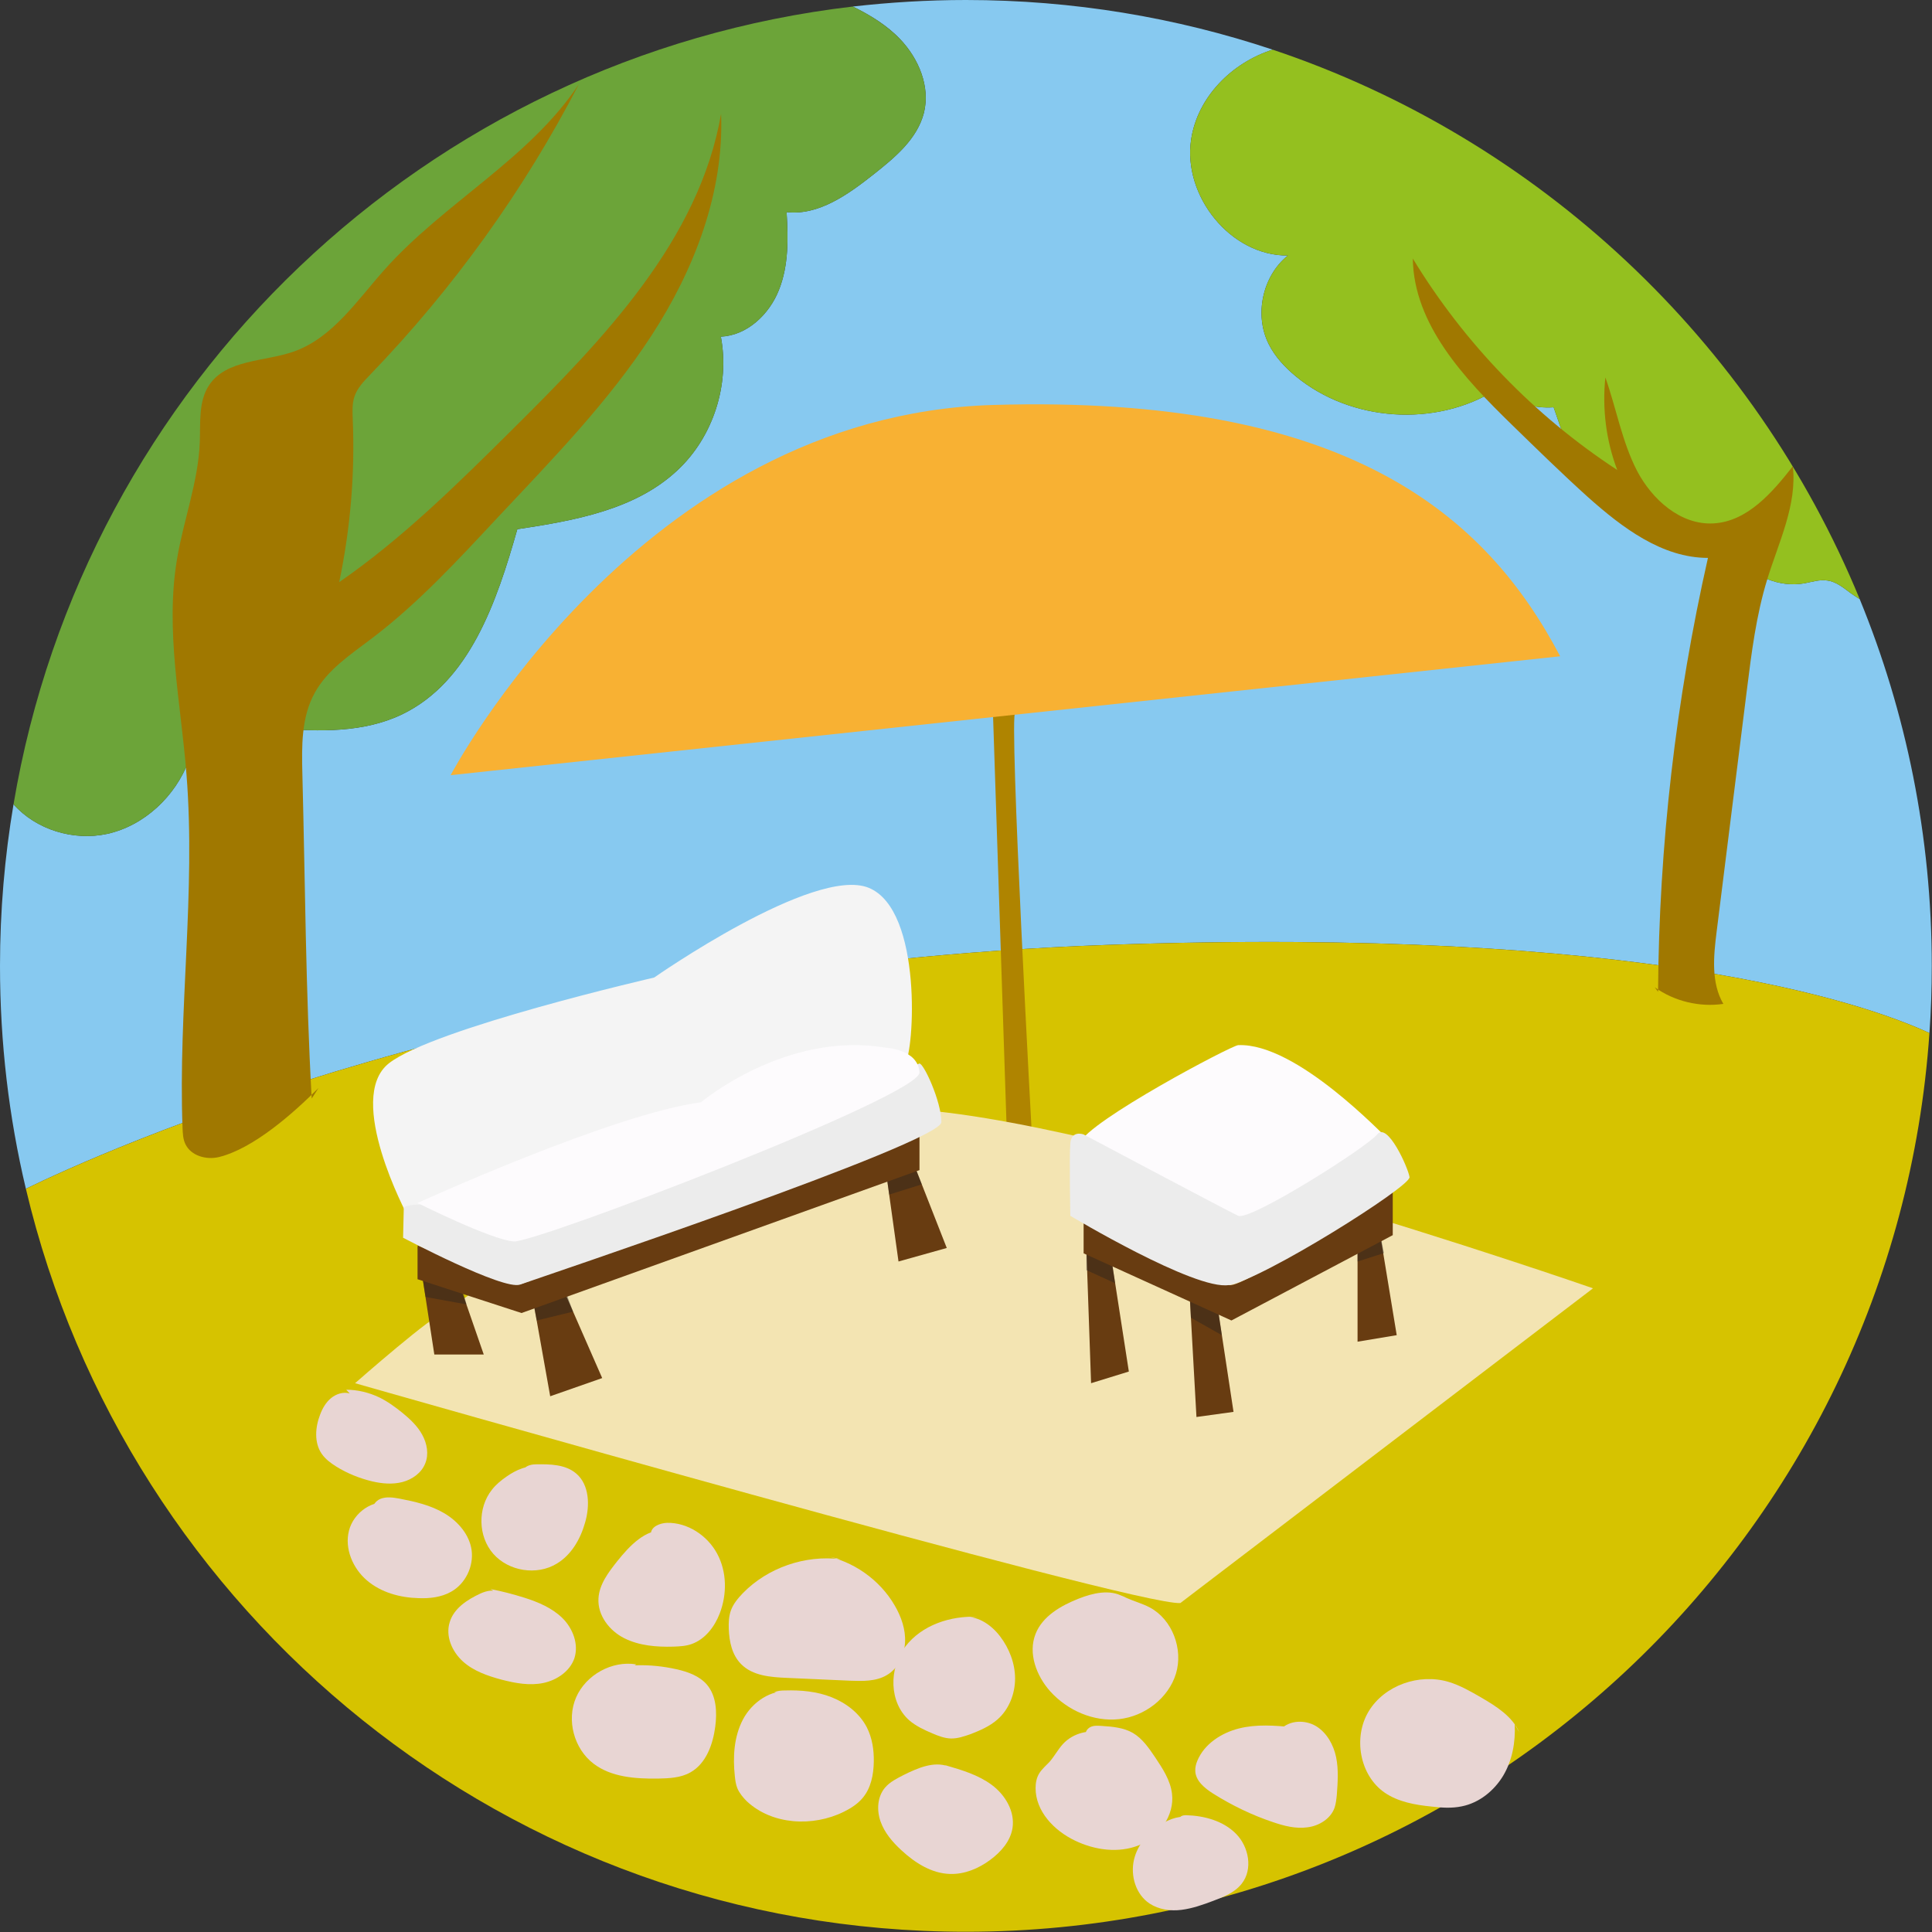<?xml version="1.0" encoding="utf-8"?>
<!-- Generator: Adobe Illustrator 19.2.1, SVG Export Plug-In . SVG Version: 6.00 Build 0)  -->
<!DOCTYPE svg PUBLIC "-//W3C//DTD SVG 1.1//EN" "http://www.w3.org/Graphics/SVG/1.1/DTD/svg11.dtd">
<svg version="1.1" id="Livello_1" xmlns="http://www.w3.org/2000/svg" xmlns:xlink="http://www.w3.org/1999/xlink" x="0px" y="0px"
	 viewBox="0 0 828.7 828.7" style="enable-background:new 0 0 828.7 828.7;" xml:space="preserve">
<rect x="0" y="0" width="828.7" height="828.7" fill="#333333" stroke="none"/>
<style type="text/css">
	.st0{fill:#87C9F0;}
	.st1{fill:#D6C300;}
	.st2{fill:#6CA439;}
	.st3{fill:#94C01F;}
	.st4{fill:#AF8400;}
	.st5{fill:#F3E4B2;}
	.st6{fill:#683C11;}
	.st7{opacity:0.41;fill:#232222;enable-background:new    ;}
	.st8{fill:#F4F4F4;}
	.st9{fill:#ECECEC;}
	.st10{fill:#FDFBFD;}
	.st11{fill:#F8B133;}
	.st12{fill:#E8D5D3;}
	.st13{fill:#A07800;}
</style>
<g>
	<path class="st0" d="M783.8,249c-3.3-0.5-6.6,0.6-9.8,1.2c-10.8,1.9-22.4-2.9-28.7-11.9c-1.7-2.4-3.2-5.2-5.7-6.7
		c-2.1-1.2-4.7-1.4-7.2-1.5c-11.7-0.4-23.9-1.1-34.3-6.6c-17.5-9.4-25.3-29.9-31.7-48.8c-8.5,0.6-17.2-2-24-7.1l-0.7-0.4
		c-26,16.2-62.3,13.7-85.9-5.8c-4.7-3.9-8.9-8.4-11.6-13.8c-6.3-12.5-2.7-29.2,8.2-38c-24.5,0.2-45.1-25.5-41.5-49.7
		c2.7-18.2,17.4-33,35-38.6C504.5,7.5,460.3,0,414.3,0c-16.4,0-32.6,1-48.5,2.8c7.5,3.7,14.6,8,20.3,14c8,8.4,13,20.4,10.2,31.6
		c-2.9,11.3-12.5,19.2-21.6,26.4c-10.9,8.6-23.5,17.7-37.3,16.2c0.7,11.3,0.9,22.9-3.3,33.4c-4.1,10.4-13.6,19.5-24.9,20
		c3.9,20.6-3.3,43-18.6,57.3c-18.1,17-44.2,21.6-68.7,25.3c-8.8,31-20.4,65.4-49.4,79.4c-16.4,7.9-35.5,7.5-53.7,6l8.1,2.3
		c-11.5,12.1-30.1,16.8-45.9,11.5c-5.7,15.3-19.1,28-35.1,31.5c-14.4,3.1-30.4-1.8-40.1-12.7C2,367.5,0,390.7,0,414.3
		c0,32.9,3.8,64.9,11.1,95.6c31-15.1,206.8-95.5,464-104.6c229.2-8.1,324.3,24.8,352.5,37.8c0.7-9.5,1-19.1,1-28.8
		c0-55.7-11-108.8-30.9-157.3c-1.3-0.8-2.6-1.7-3.9-2.6C790.7,252.1,787.6,249.5,783.8,249z"/>
	<path class="st1" d="M475.1,405.3c-257.2,9.1-433,89.5-464,104.6c43.2,182.7,207.3,318.7,403.2,318.7
		c219.1,0,398.5-170.1,413.3-385.5C799.4,430.1,704.3,397.2,475.1,405.3z"/>
	<path class="st2" d="M45.9,357.7c16-3.5,29.4-16.2,35.1-31.5c15.8,5.3,34.4,0.6,45.9-11.5l-8.1-2.3c18.2,1.5,37.3,1.9,53.7-6
		c29-14,40.6-48.4,49.4-79.4c24.5-3.7,50.6-8.3,68.7-25.3c15.3-14.3,22.5-36.7,18.6-57.3c11.3-0.5,20.8-9.6,24.9-20
		c4.2-10.5,4-22.1,3.3-33.4c13.8,1.5,26.4-7.6,37.3-16.2c9.1-7.2,18.7-15.1,21.6-26.4c2.8-11.2-2.2-23.2-10.2-31.6
		c-5.7-5.9-12.8-10.3-20.3-14C182.7,24.2,36.1,164.8,5.8,345C15.5,355.9,31.5,360.8,45.9,357.7z"/>
	<path class="st3" d="M545.9,21.3c-17.5,5.5-32.3,20.4-35,38.6c-3.6,24.2,17,49.9,41.5,49.7c-10.9,8.8-14.5,25.5-8.2,38
		c2.7,5.4,6.9,9.9,11.6,13.8c23.6,19.5,59.9,22,85.9,5.8l0.7,0.4c6.8,5.1,15.5,7.7,24,7.1c6.4,18.9,14.2,39.4,31.7,48.8
		c10.4,5.5,22.6,6.2,34.3,6.6c2.5,0.1,5.1,0.3,7.2,1.5c2.5,1.5,4,4.3,5.7,6.7c6.3,9,17.9,13.8,28.7,11.9c3.2-0.6,6.5-1.7,9.8-1.2
		c3.8,0.5,6.9,3.1,10,5.4c1.3,0.9,2.6,1.8,3.9,2.6C752.2,146.3,660.1,59.6,545.9,21.3z"/>
</g>
<path class="st4" d="M431.9,487.4l-6-182c0,0,12.5,0,9.6,0s7.3,185.1,7.3,185.1L431.9,487.4z"/>
<path class="st5" d="M190.5,563.2c-3.3-0.6-38.2,30.1-38.2,30.1s335.4,95.8,354,94.3l177-135c0,0-229.7-79.9-305.5-77
	S190.5,563.2,190.5,563.2z"/>
<polygon class="st6" points="179.1,534.2 186.3,581 207.5,581 193.3,540 "/>
<polygon class="st6" points="377.8,486.6 385.4,541.1 406.1,535.3 388.8,491.2 "/>
<polygon class="st7" points="181,546.6 182.5,556.3 200.1,559.5 197.5,549.8 "/>
<polygon class="st6" points="227.4,550.7 236,598.9 258.3,591.1 238.8,546.6 "/>
<polygon class="st7" points="380.2,503.6 381.4,512.4 395.4,508 391.2,497.3 "/>
<polygon class="st7" points="228.7,558.7 230.2,566.4 245.8,562.6 242.1,552.6 "/>
<path class="st8" d="M174.8,521.4c0,0-27-50.3-8-65.3s113.8-36.8,113.8-36.8s68.6-48,92-38.5s19.5,70.8,15.6,75.3
	S247.6,523.7,174.8,521.4z"/>
<polygon class="st6" points="179.1,548.7 179.1,534.8 223.1,550.9 394.4,487.4 394.4,501.9 223.7,563.2 "/>
<polygon class="st6" points="510.4,557.6 513.2,607.8 529.1,605.6 522.1,559.5 "/>
<polygon class="st6" points="465.9,533.1 468,593.3 484.2,588.3 476.5,538.6 "/>
<path class="st9" d="M173.2,517.8l-0.3,13.1c0,0,43,22.7,50.2,20.1s180.7-60.8,180.7-69.7s-7.8-25.7-9.5-25.1s-168.4,68-170.1,69.2
	S183.8,512.7,173.2,517.8z"/>
<polygon class="st7" points="466,536.2 466,544.8 478.3,550.4 476.9,541.1 "/>
<path class="st10" d="M179.1,516c0,0,83.7-38.2,121.6-43.2c0,0,36.3-30.7,79.2-23.4c0,0,13.9,0.6,14.5,10.6s-164.5,73.1-174,72.5
	S179.1,516,179.1,516z"/>
<polygon class="st6" points="582.3,532.5 582.3,575.5 599.1,572.7 591.3,525.3 "/>
<path class="st11" d="M193.3,332.5c0,0,81-154.3,232.7-158.8s211.2,46.9,243.2,107.8L193.3,332.5z"/>
<polygon class="st7" points="510.4,556 510.8,565.2 524.1,572.7 522.1,559.5 "/>
<polygon class="st7" points="582.3,532.5 582.3,541.1 593.6,537.5 591.5,526.7 "/>
<path class="st6" d="M464.8,521.5v16.1l63.4,28.8l69.2-36.6v-21.2c0,0-63.6,44.5-70.3,42.6S464.8,521.5,464.8,521.5z"/>
<path class="st10" d="M531.1,448.3c-2.8,0.1-64,32.4-68.1,42.1c-4.2,9.8,59.8,45.5,68.1,42.1c8.3-3.3,66.1-42.9,64.4-43.9
	C593.7,487.5,556.3,447.2,531.1,448.3z"/>
<path class="st9" d="M464.8,486.6c0,0-5.2-2-5.7,3.8s0,31.1,0,31.1s53.5,32.1,68,29.7c14.5-2.4,78.1-42.3,77.5-46.3
	s-9.5-23.9-13.9-18.3c-4.5,5.6-54.5,37.2-59.6,34.9C526,519.1,464.8,486.6,464.8,486.6z"/>
<path class="st12" d="M150,597.7c-2.8-0.8-5.8,0.2-8,2s-3.7,4.4-4.7,7.1c-2.1,5.4-2.6,12,0.7,16.8c1.6,2.3,3.9,4,6.3,5.5
	c4.7,2.9,9.9,5,15.3,6.3c4.3,1,8.7,1.4,13,0.3c4.2-1.1,8.2-3.9,9.8-8c1.6-3.9,0.8-8.5-1.3-12.3c-2-3.7-5.2-6.7-8.5-9.4
	c-3.1-2.5-6.4-4.9-9.9-6.6c-4.4-2.1-9.3-3.3-14.2-3.3L150,597.7z"/>
<path class="st12" d="M167.8,644.8c-7.7-2-16.1,3.9-18.1,11.7c-2,7.7,1.6,16.2,7.7,21.4c6.1,5.2,14.2,7.4,22.2,7.6
	c4.7,0.2,9.7-0.4,13.8-2.7c6.2-3.4,9.8-10.8,8.9-17.8c-0.9-6.7-5.8-12.4-11.7-15.9s-12.6-5-19.3-6.3c-2.7-0.5-5.6-0.9-8.1,0.1
	s-4.4,4.1-3.2,6.6L167.8,644.8z"/>
<path class="st12" d="M231.3,629.2c-4.9-1-10,1.3-14.1,4.2c-2.3,1.6-4.5,3.4-6.2,5.6c-6.2,7.8-6,20,0.6,27.5s18.7,9.4,27.2,4.2
	c6.2-3.7,10.1-10.4,12.1-17.4c2.2-7.3,2-16.4-3.8-21.3c-4.6-3.9-11.2-4-17.2-3.9c-2.3,0-5.3,0.8-5.3,3L231.3,629.2z"/>
<path class="st13" d="M133.7,471.2c-2.6-46.3-2.8-92.8-4-139.1c-0.3-11.9-0.5-24.5,5.3-34.9c5.4-9.9,15.3-16.4,24.4-23.3
	c20.2-15.3,37.4-34.1,54.7-52.6c23.1-24.6,46.9-49,65.3-77.3s31.2-61.4,29.9-95.2c-9.4,54.3-50.5,96.7-89.6,135.5
	c-23.4,23.2-47,46.6-74.2,65.4c4.8-23,6.8-46.5,5.8-69.9c-0.1-3.2-0.3-6.5,0.7-9.6c1.2-3.7,4-6.6,6.7-9.4
	c35.7-37,66-79.1,89.6-124.7C227,68.2,190.6,86.9,165,115.6c-11.8,13.2-22.3,29.3-39,35.2c-12.6,4.4-28.9,3.3-36.3,14.4
	c-4.6,6.9-3.7,16-4,24.3c-0.6,17.1-7,33.5-9.8,50.5c-5.1,30.5,1.7,61.5,4.1,92.3c4,50.4-3.6,101-1.7,151.5c0.1,2.4,0.2,4.8,1.2,6.9
	c2.4,5.1,9,6.9,14.4,5.6c15-3.7,32.1-19,42.7-29.6L133.7,471.2z"/>
<path class="st12" d="M214.2,683.7c-1.8-2.3-5.4-1.4-8.1-0.2c-5.6,2.6-11.4,6.3-13.2,12.3c-1.9,6,1,12.6,5.6,16.8s10.8,6.3,16.8,7.9
	c5.8,1.5,11.9,2.6,17.7,1.4s11.5-5,13.4-10.7c1.9-6-0.7-12.7-5.1-17.1c-4.5-4.4-10.4-6.9-16.4-8.8c-4.8-1.5-9.7-2.8-14.6-3.7
	L214.2,683.7z"/>
<path class="st12" d="M272.9,713.9c-10.4-1.7-21.6,4.5-25.8,14.2s-0.9,22,7.5,28.4c7.6,5.8,17.9,6.5,27.5,6.4
	c4.9-0.1,9.9-0.3,14.1-2.7c6.7-3.8,9.6-12,10.6-19.6c0.8-6.2,0.5-13.1-3.5-17.9c-3.2-3.8-8.2-5.6-13.1-6.7
	c-5.8-1.3-11.7-1.9-17.6-1.7c-1.2,0-2.8,0.4-2.9,1.6L272.9,713.9z"/>
<path class="st12" d="M285.4,656.4c-8.5-0.7-15.3,6.6-20.6,13.2c-3.8,4.8-7.8,10-8.1,16.1c-0.4,7.2,4.7,13.8,11.1,17
	s13.8,3.8,20.9,3.6c2.7-0.1,5.4-0.2,7.9-1.1c5.8-2,9.9-7.4,12.1-13.1c3.2-8.3,3.1-17.9-1.1-25.7s-12.7-13.4-21.5-13.2
	c-3.1,0.1-7,1.7-6.9,4.8L285.4,656.4z"/>
<path class="st12" d="M360.6,668.8c-15.2-1.9-31.3,3.6-42,14.6c-2.1,2.2-4.1,4.6-5.1,7.4c-0.9,2.5-1,5.3-0.9,7.9
	c0.2,5.5,1.4,11.2,5.3,15.1c4.9,5,12.6,5.6,19.6,5.9c9,0.4,17.9,0.8,26.9,1.2c5.5,0.2,11.3,0.4,16-2.4c4.8-2.8,7.5-8.4,7.8-14
	c0.3-5.5-1.6-11-4.4-15.8c-6.4-11.1-17.9-19.2-30.5-21.5L360.6,668.8z"/>
<path class="st12" d="M339,725.5c-8.3-1-16.4,4.6-20.3,12s-4.4,16.1-3.5,24.4c0.2,1.8,0.4,3.5,1.1,5.2c0.9,2.1,2.4,3.9,4,5.5
	c10.9,10.2,28.4,11.1,41.7,4.5c3-1.5,6-3.4,8.1-6c3.5-4.2,4.6-9.9,4.7-15.4c0.1-5.1-0.7-10.3-3-14.8c-3.1-6-8.8-10.4-15.1-12.9
	s-13.2-3.1-19.9-2.9c-1.6,0-3.3,0.1-4.8,0.8L339,725.5z"/>
<path class="st12" d="M406.6,757.6c-6.2-2.2-13,0.8-18.9,3.7c-2.9,1.5-6,3-8.1,5.5c-3.3,3.9-3.6,9.7-1.9,14.5s5.1,8.8,8.9,12.3
	c5.8,5.4,13,10,20.9,10.2c6.2,0.2,12.2-2.3,17.2-6c4.6-3.4,8.7-8,9.6-13.7c1.1-7.1-3.1-14.2-8.9-18.5s-12.9-6.4-19.8-8.4
	c-0.4,0.3-0.8,0.5-1.2,0.8L406.6,757.6z"/>
<path class="st12" d="M419.3,693.5c-11.6-0.5-23.9,3.5-31,12.8s-7,23.9,1.7,31.6c2.9,2.5,6.4,4.1,9.9,5.6c2.6,1.1,5.4,2.2,8.2,2.2
	c2.8,0,5.4-0.9,8-1.8c4.2-1.6,8.4-3.4,11.8-6.4c4.9-4.3,7.5-11,7.5-17.5s-2.5-13-6.5-18.2c-3.9-5.1-10.2-9.3-16.5-8L419.3,693.5z"/>
<path class="st12" d="M481.7,684.8c-5.7-3.2-12.9-1.5-19,0.9c-7.6,3-15.5,7.5-18.5,15.1c-3.3,8.3,0.3,18,6.3,24.7
	c7.4,8.2,18.6,13.1,29.5,11.9c11-1.2,21.2-9,24.4-19.5c3.2-10.5-1.5-23.2-11.2-28.4c-3.2-1.7-6.7-2.6-10-4.1
	c-1.4-0.7-2.9-1.5-4.3-1.1s-2.3,2.7-0.9,3.4L481.7,684.8z"/>
<path class="st12" d="M473.6,743.6c-6.1-2.1-13.3-0.3-17.7,4.5c-2.1,2.3-3.6,5.2-5.7,7.6c-1.5,1.6-3.2,3-4.4,4.9
	c-1.2,1.9-1.6,4.2-1.6,6.4c0,9.9,7.9,18.2,16.9,22.5c8.5,4.1,18.7,5.5,27.4,2c8.7-3.6,15.4-12.8,14.2-22.2c-0.7-5.7-4-10.7-7.2-15.5
	c-2.7-4-5.5-8.1-9.6-10.5c-4-2.3-8.8-2.7-13.5-3c-1.6-0.1-3.3-0.2-4.7,0.5c-1.4,0.7-2.5,2.4-2,3.9L473.6,743.6z"/>
<path class="st12" d="M512.4,780.4c-4-2.2-9-0.9-13,1.3c-6.2,3.4-11.4,9.1-13,16s0.8,14.9,6.7,18.8c4,2.6,9,3.3,13.7,2.7
	s9.2-2.2,13.7-3.9s9.1-3.5,12.1-7.3c4.9-6.2,3.1-15.8-2.4-21.4c-5.5-5.6-13.7-7.8-21.5-8c-1.1,0-2.6,0.3-2.7,1.4L512.4,780.4z"/>
<path class="st12" d="M554.6,740.9c-7.7-0.8-15.7-1.4-23.2,0.5s-14.8,6.6-17.8,13.8c-0.6,1.4-1,3-0.9,4.5c0.2,4.2,4,7.3,7.6,9.6
	c8.1,5.1,16.8,9.3,25.8,12.3c4.7,1.6,9.7,2.9,14.7,2.2c4.9-0.6,9.9-3.6,11.6-8.3c0.6-1.7,0.8-3.6,1-5.5c0.4-5.4,0.8-11-0.3-16.3
	s-4-10.5-8.6-13.3c-4.7-2.8-11.3-2.6-15.1,1.3L554.6,740.9z"/>
<path class="st12" d="M651.7,743.1c-3-6.9-9.9-11.2-16.4-15c-4.5-2.6-9-5.2-14-6.7c-12.5-3.7-27.4,1.4-34.2,12.6s-3.9,27.5,6.8,34.9
	c5.8,4,13.1,5.3,20.2,6c4.3,0.5,8.6,0.8,12.9-0.1c7.5-1.5,13.9-6.7,17.8-13.2c3.9-6.6,5.3-14.4,4.9-22L651.7,743.1z"/>
<path class="st13" d="M711.2,425.4c0.4-62.6,7.6-125.1,21.4-186.1c-19.7,0-36.8-13-51.5-26.1c-11.2-10.1-22-20.7-32.8-31.2
	c-20.3-19.8-41.9-42.8-42.3-71.1c22,36.2,52.2,67.5,87.7,90.7c-4.8-12.6-6.5-26.3-5.1-39.7c4.7,13.3,7.1,27.4,13.5,39.9
	c6.5,12.5,18.8,23.5,32.9,22.7c14.4-0.8,25.1-13.1,34-24.5c1.9,16.6-6.1,32.6-11,48.6c-4.7,15.3-6.7,31.3-8.7,47.3
	c-4.3,34.6-8.7,69.2-13,103.9c-1.3,10.4-2.4,21.7,2.9,30.8c-10.2,1.5-21-1.1-29.4-7.1L711.2,425.4z"/>
</svg>

